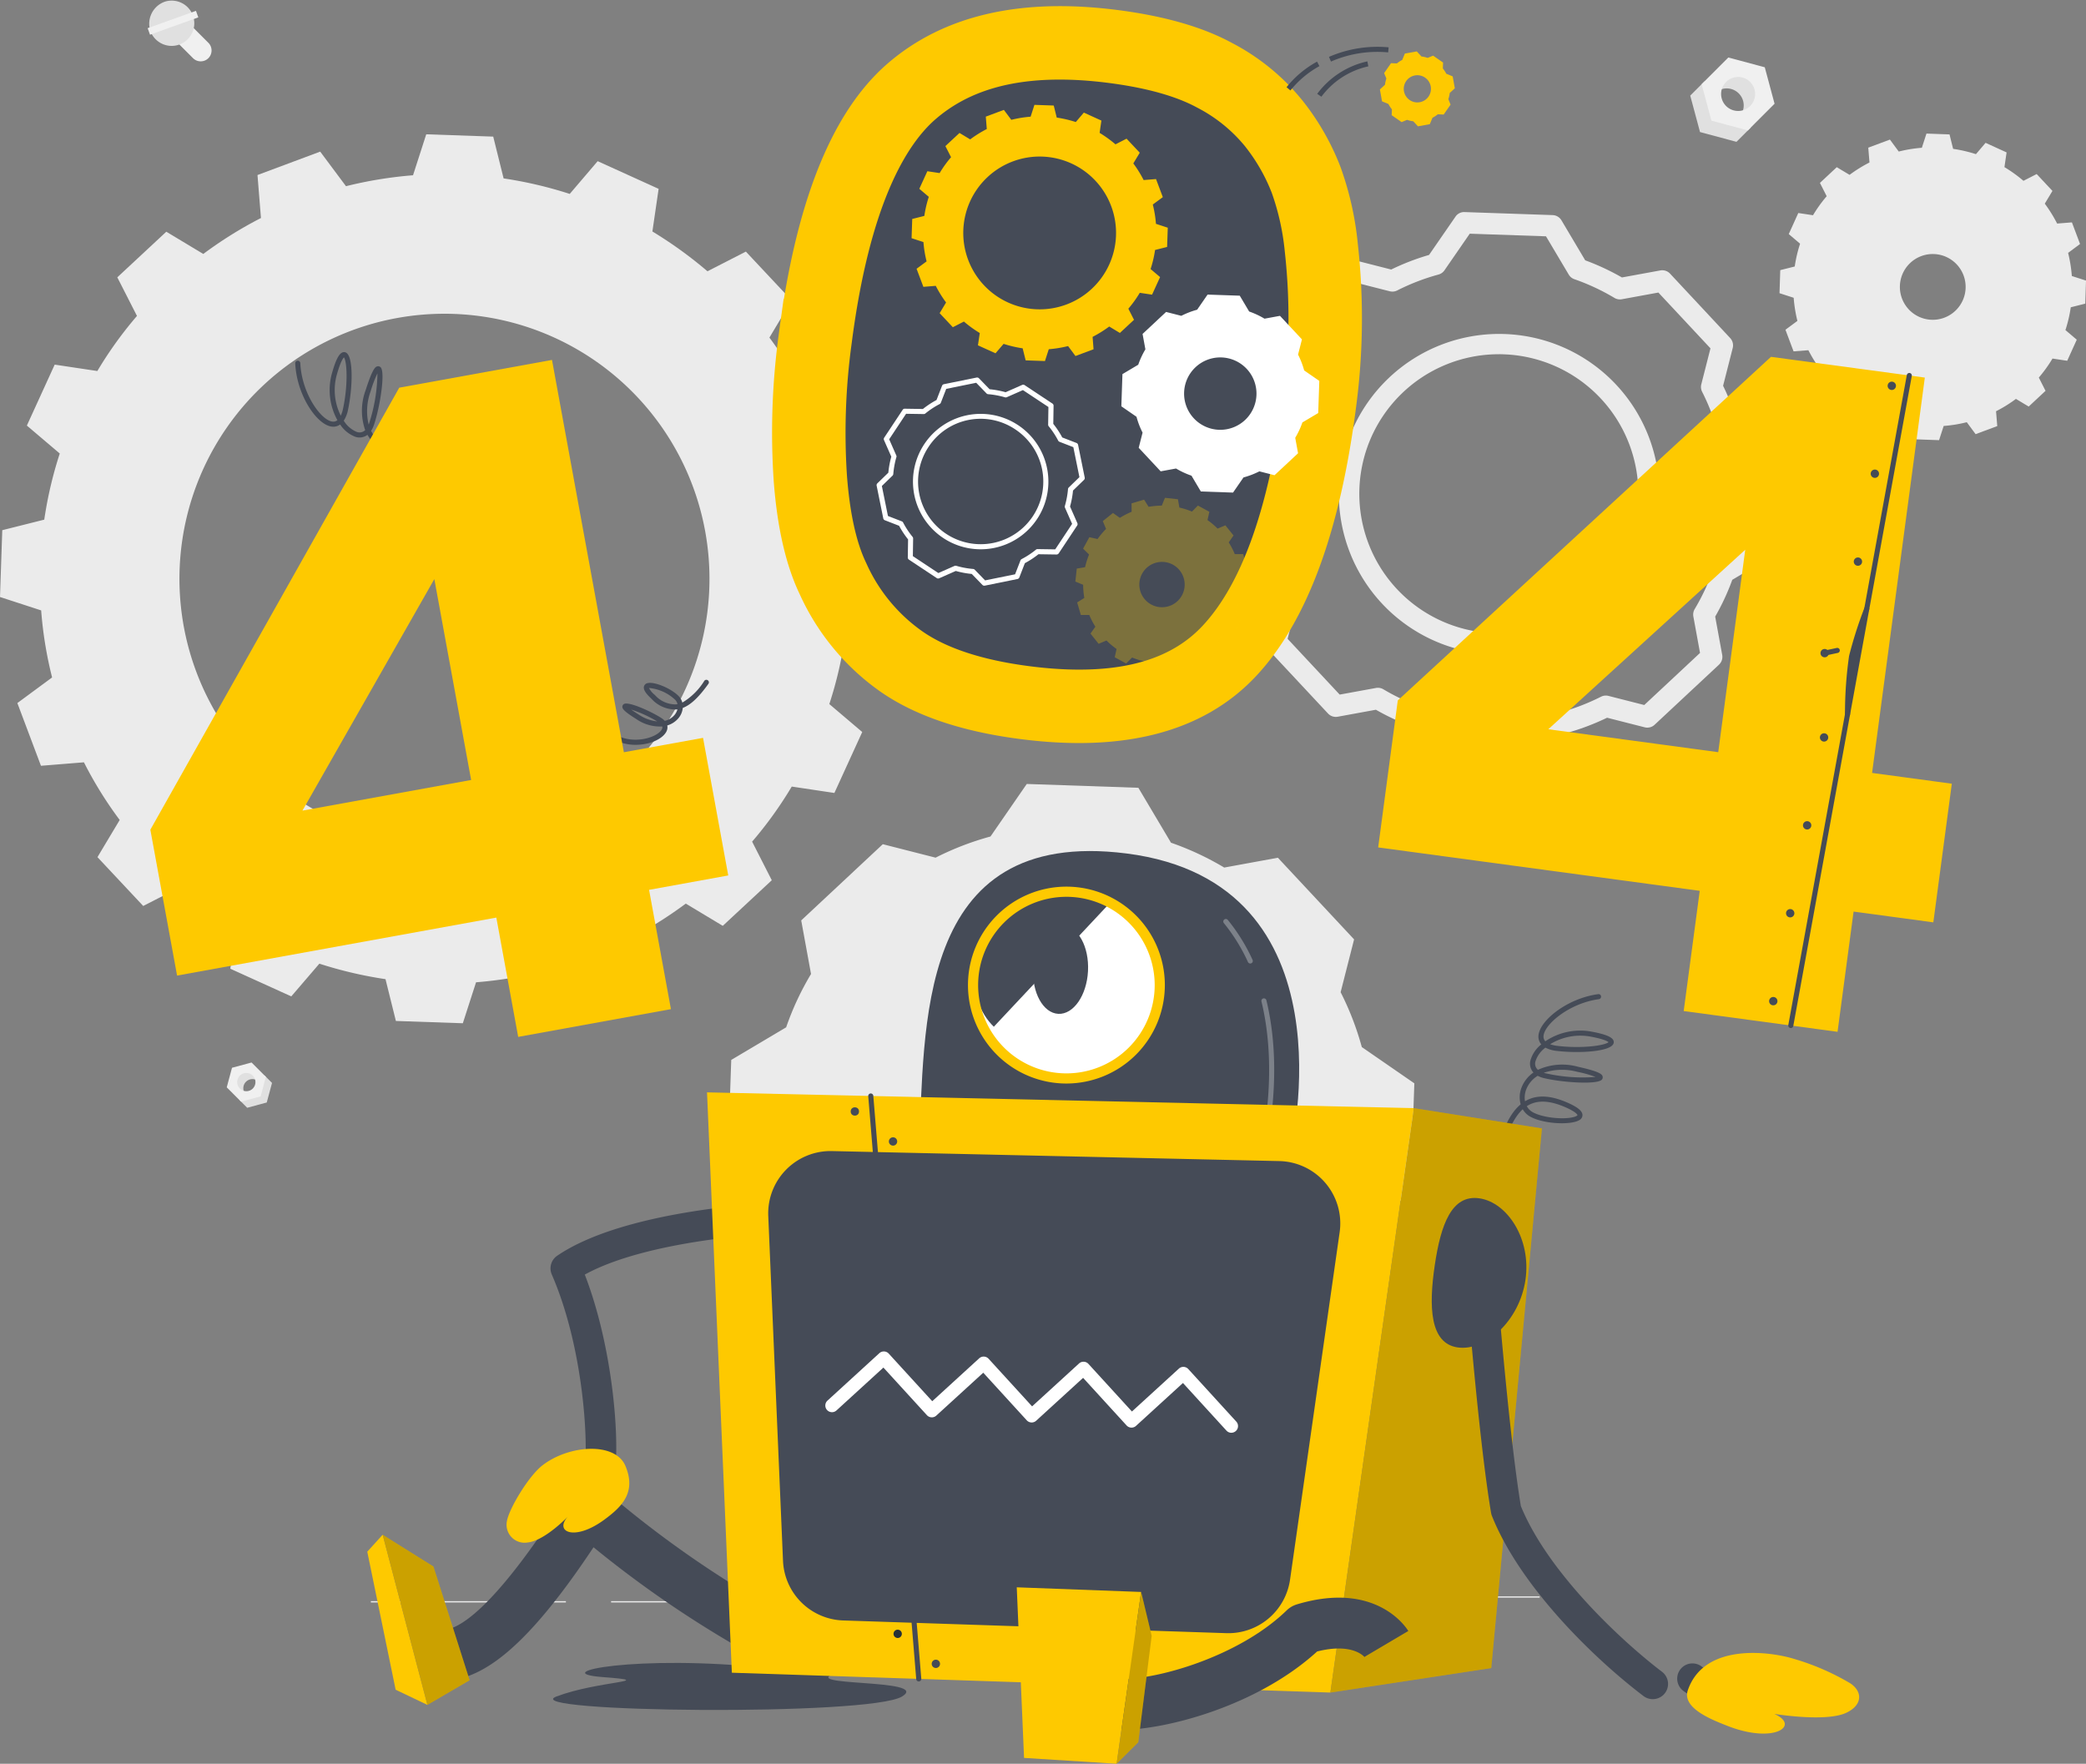 <svg xmlns="http://www.w3.org/2000/svg" width="356.445" height="301.369" viewBox="0 0 356.445 301.369">
  <rect x="0" y="0" width="356.445" height="301.369" fill="#808080" stroke="none"/>
  <g id="Group_14458" data-name="Group 14458" transform="translate(-36.087 -19.495)">
    <g id="Background_Complete" data-name="Background Complete">
      <g id="Group_14429" data-name="Group 14429">
        <rect id="Rectangle_6231" data-name="Rectangle 6231" width="29.613" height="0.217" transform="translate(269.56 292.26)" fill="#ebebeb"/>
        <rect id="Rectangle_6233" data-name="Rectangle 6233" width="9.669" height="0.217" transform="translate(140.508 293.08)" fill="#ebebeb"/>
        <rect id="Rectangle_6234" data-name="Rectangle 6234" width="33.328" height="0.217" transform="translate(99.458 293.08)" fill="#ebebeb"/>
      </g>
      <g id="Group_14435" data-name="Group 14435" transform="translate(36.087 19.495)">
        <g id="Group_14430" data-name="Group 14430" transform="translate(0 22.947)">
          <path id="Path_113166" data-name="Path 113166" d="M193.068,188.086l.391-11.409-7-2.289a67.985,67.985,0,0,0-1.867-11.456l5.937-4.377-4.033-10.716-7.343.592a67.127,67.127,0,0,0-6.113-9.854l3.8-6.349-7.821-8.344-6.564,3.362a71.6,71.6,0,0,0-9.411-6.8l1.064-7.287-10.416-4.727-4.772,5.594a70.448,70.448,0,0,0-11.3-2.648l-1.775-7.143L114.4,103.84l-2.258,7a70.529,70.529,0,0,0-11.456,1.868L96.28,106.8l-10.715,4,.592,7.345a69.826,69.826,0,0,0-9.854,6.141l-6.319-3.8L61.61,128.28l3.361,6.595a67.169,67.169,0,0,0-6.772,9.413l-7.286-1.093-4.757,10.414,5.622,4.774a68.109,68.109,0,0,0-2.648,11.3l-7.175,1.8L41.566,182.9l7.034,2.291a67.452,67.452,0,0,0,1.868,11.455l-5.936,4.377,4.033,10.718,7.343-.593A67.287,67.287,0,0,0,62.02,221l-3.8,6.349,7.821,8.345,6.564-3.362a69.979,69.979,0,0,0,9.411,6.8l-1.094,7.285,10.416,4.727,4.8-5.592a70.5,70.5,0,0,0,11.3,2.647l1.775,7.143,11.438.392,2.26-7a70.532,70.532,0,0,0,11.456-1.868l4.378,5.907,10.715-4-.562-7.342a71.6,71.6,0,0,0,9.854-6.143l6.319,3.8,8.374-7.79-3.36-6.595a67.233,67.233,0,0,0,6.772-9.412l7.286,1.094,4.757-10.415-5.623-4.774a67.279,67.279,0,0,0,2.647-11.3Zm-77.091,36.959a45.284,45.284,0,1,1,46.793-43.693A45.273,45.273,0,0,1,115.977,225.045Z" transform="translate(-41.566 -103.84)" fill="#ebebeb"/>
        </g>
        <g id="Group_14431" data-name="Group 14431" transform="translate(304.071 22.829)">
          <path id="Path_113167" data-name="Path 113167" d="M434.491,150.341l2.877-2.686-1.149-2.266a23.409,23.409,0,0,0,2.338-3.25l2.515.38,1.63-3.6-1.935-1.646a23.151,23.151,0,0,0,.912-3.894l2.476-.621.128-3.941-2.42-.781a24.73,24.73,0,0,0-.636-3.953l2.037-1.518-1.387-3.693-2.528.2a24.306,24.306,0,0,0-2.11-3.4l1.309-2.175-2.694-2.885-2.259,1.158a24.3,24.3,0,0,0-3.249-2.339l.366-2.515-3.589-1.637-1.647,1.935a24.066,24.066,0,0,0-3.9-.906l-.614-2.468-3.941-.142-.788,2.427a23.137,23.137,0,0,0-3.947.644l-1.51-2.044-3.7,1.38.207,2.534a23.578,23.578,0,0,0-3.4,2.111l-2.189-1.31-2.877,2.687,1.156,2.274a23.294,23.294,0,0,0-2.338,3.249l-2.514-.38-1.63,3.6,1.935,1.646a23.224,23.224,0,0,0-.912,3.893l-2.475.621-.128,3.942,2.421.78a24.008,24.008,0,0,0,.635,3.954l-2.043,1.51,1.387,3.692,2.534-.193a24.227,24.227,0,0,0,2.111,3.4l-1.309,2.175,2.694,2.885,2.259-1.157a24.26,24.26,0,0,0,3.249,2.338l-.372,2.508,3.589,1.637,1.653-1.927a24.624,24.624,0,0,0,3.9.9l.613,2.468,3.942.142.788-2.427a23.122,23.122,0,0,0,3.947-.643l1.51,2.043,3.7-1.38-.208-2.535a23.344,23.344,0,0,0,3.4-2.11Zm-20.5-16.609a5.618,5.618,0,1,1,7.939.272A5.618,5.618,0,0,1,413.988,133.732Z" transform="translate(-391.908 -103.703)" fill="#ebebeb"/>
        </g>
        <path id="Path_113168" data-name="Path 113168" d="M302.166,284.569l-8.978-6.2c0-.007,0-.015-.005-.022A49.293,49.293,0,0,0,289.572,269l2.3-9.026L278.85,246.022l-9.167,1.678a49.36,49.36,0,0,0-9.076-4.238.239.239,0,0,1-.023-.008l-5.574-9.384-19.069-.654-6.2,8.978-.036.009a49.36,49.36,0,0,0-9.342,3.606l-9.023-2.3L197.4,256.732l1.675,9.149,0,.008A48.364,48.364,0,0,0,194.825,275l-9.383,5.571-.654,19.069,8.986,6.206a47.758,47.758,0,0,0,3.6,9.392l0,0-2.294,9,13.023,13.945,9.11-1.667a49.786,49.786,0,0,0,9.156,4.248l.008,0,5.564,9.371,19.069.654,6.2-8.972a49.691,49.691,0,0,0,9.421-3.61l0,0,8.981,2.289,13.946-13.021-1.675-9.151a48.368,48.368,0,0,0,4.241-9.112v0l9.387-5.575Zm-59.428,28.988a21.457,21.457,0,1,1,22.178-20.709A21.463,21.463,0,0,1,242.738,313.557Z" transform="translate(-60.492 -99.463)" fill="#ebebeb"/>
        <path id="Path_113169" data-name="Path 113169" d="M335.342,215.346h-.062l-15.034-.515a1.832,1.832,0,0,1-1.513-.9l-4.048-6.817a41.25,41.25,0,0,1-6.322-2.933l-6.517,1.192a1.821,1.821,0,0,1-1.67-.552L289.908,193.83a1.836,1.836,0,0,1-.437-1.7l1.639-6.433a39.884,39.884,0,0,1-2.482-6.485l-6.538-4.515a1.834,1.834,0,0,1-.791-1.571l.516-15.034a1.83,1.83,0,0,1,.9-1.513l6.829-4.055a40.186,40.186,0,0,1,2.926-6.293l-1.2-6.54a1.835,1.835,0,0,1,.552-1.669l11-10.268a1.833,1.833,0,0,1,1.7-.437l6.455,1.645a40.747,40.747,0,0,1,6.467-2.493l4.512-6.533a1.773,1.773,0,0,1,1.571-.79l15.034.515a1.831,1.831,0,0,1,1.513.9l4.056,6.829a40.81,40.81,0,0,1,6.274,2.927l6.558-1.2a1.834,1.834,0,0,1,1.67.552l10.266,11a1.836,1.836,0,0,1,.437,1.7l-1.645,6.457a40.711,40.711,0,0,1,2.493,6.464l6.533,4.512a1.834,1.834,0,0,1,.791,1.571l-.515,15.036a1.833,1.833,0,0,1-.9,1.513l-6.832,4.057a40.133,40.133,0,0,1-2.922,6.288l1.2,6.543a1.831,1.831,0,0,1-.552,1.669l-10.995,10.265a1.828,1.828,0,0,1-1.7.437l-6.425-1.637a41.075,41.075,0,0,1-6.5,2.492l-4.507,6.528A1.835,1.835,0,0,1,335.342,215.346ZM321.373,211.2l13.03.446,4.316-6.249a1.833,1.833,0,0,1,1.032-.728,37.419,37.419,0,0,0,7.079-2.714l.012-.006a1.826,1.826,0,0,1,1.266-.133l6.111,1.557,9.529-8.9-1.14-6.228a1.836,1.836,0,0,1,.233-1.276,36.408,36.408,0,0,0,3.169-6.8,1.84,1.84,0,0,1,.818-1.017l6.53-3.879.447-13.031-6.254-4.319a1.827,1.827,0,0,1-.7-.928c-.016-.046-.03-.1-.043-.147a36.962,36.962,0,0,0-2.7-6.992,1.836,1.836,0,0,1-.142-1.283l1.566-6.145-8.9-9.532-6.241,1.143a1.829,1.829,0,0,1-1.269-.229,37.163,37.163,0,0,0-6.812-3.183,2.03,2.03,0,0,1-.383-.178,1.83,1.83,0,0,1-.616-.626l-3.882-6.536-13.031-.447-4.318,6.254a1.833,1.833,0,0,1-1.079.741,37.157,37.157,0,0,0-6.992,2.7,1.83,1.83,0,0,1-1.282.142l-6.142-1.565-9.53,8.9,1.14,6.227a1.833,1.833,0,0,1-.164,1.149c-.025.049-.052.1-.082.148a36.4,36.4,0,0,0-3.172,6.823,1.837,1.837,0,0,1-.8.974l-6.536,3.882L285,172.245l6.26,4.323a1.827,1.827,0,0,1,.728,1.031,36.183,36.183,0,0,0,2.7,7.047,1.8,1.8,0,0,1,.148.394,1.823,1.823,0,0,1,0,.9l-1.561,6.124,8.9,9.528,6.2-1.133a1.839,1.839,0,0,1,1.263.226,37.631,37.631,0,0,0,6.847,3.182,1.829,1.829,0,0,1,1.02.81Zm21.516-82.313h0Zm-13.468,65.848c-.321,0-.642-.006-.965-.017a27.384,27.384,0,1,1,.965.017Zm-.033-51.3a23.84,23.84,0,1,0,.826.015C329.937,143.436,329.661,143.431,329.388,143.431Z" transform="translate(-73.256 -82.909)" fill="#ebebeb"/>
        <g id="Group_14432" data-name="Group 14432" transform="translate(288.818 9.824)">
          <path id="Path_113170" data-name="Path 113170" d="M382.239,103.754l-6.228-1.673-1.672-6.228,2.438-2.438,2.573,5.328,5.328,2.573Z" transform="translate(-374.339 -89.342)" fill="#e0e0e0"/>
          <path id="Path_113171" data-name="Path 113171" d="M383.261,99.191a2.906,2.906,0,1,0-4.111-4.109l3.1-4.648,4.155,2.1.911,4.365Z" transform="translate(-374.973 -88.949)" fill="#e0e0e0"/>
          <path id="Path_113172" data-name="Path 113172" d="M376.582,93.288l4.564-4.564,6.227,1.672,1.672,6.228-4.563,4.564-6.228-1.673Zm8.287,3.731a2.906,2.906,0,1,0-4.11-.009A2.917,2.917,0,0,0,384.869,97.019Z" transform="translate(-374.635 -88.724)" fill="#f0f0f0"/>
        </g>
        <g id="Group_14433" data-name="Group 14433" transform="translate(38.747 181.548)">
          <path id="Path_113173" data-name="Path 113173" d="M90.022,295.866l3.342-.9.9-3.342-1.308-1.308-1.381,2.859-2.859,1.381Z" transform="translate(-86.529 -288.133)" fill="#e0e0e0"/>
          <path id="Path_113174" data-name="Path 113174" d="M89.652,293.417a1.559,1.559,0,1,1,2.205-2.205L90.2,288.718l-2.229,1.127-.489,2.343Z" transform="translate(-86.366 -287.922)" fill="#e0e0e0"/>
          <path id="Path_113175" data-name="Path 113175" d="M92.885,290.25,90.436,287.8l-3.342.9-.9,3.342,2.448,2.449,3.342-.9Zm-4.448,2a1.56,1.56,0,1,1,2.206,0A1.565,1.565,0,0,1,88.438,292.252Z" transform="translate(-86.197 -287.801)" fill="#f0f0f0"/>
        </g>
        <g id="Group_14434" data-name="Group 14434" transform="translate(25.232)">
          <path id="Path_113176" data-name="Path 113176" d="M76.281,85.181l2.773,2.774a1.862,1.862,0,0,0,2.626,0h0a1.862,1.862,0,0,0,0-2.626l-2.774-2.773a1.861,1.861,0,0,0-2.625,0h0A1.861,1.861,0,0,0,76.281,85.181Z" transform="translate(-71.303 -78.015)" fill="#f0f0f0"/>
          <path id="Path_113177" data-name="Path 113177" d="M73.69,77.666a3.868,3.868,0,1,1-2.565,5.023A3.993,3.993,0,0,1,73.69,77.666Z" transform="translate(-70.666 -77.408)" fill="#e0e0e0"/>
          <rect id="Rectangle_6236" data-name="Rectangle 6236" width="1.189" height="8.77" transform="matrix(-0.338, -0.941, 0.941, -0.338, 0.402, 5.933)" fill="#f0f0f0"/>
        </g>
      </g>
    </g>
    <g id="_404" data-name="404" transform="translate(61.78 38.544)">
      <g id="Group_14445" data-name="Group 14445">
        <g id="Group_14438" data-name="Group 14438" transform="translate(0 41.114)">
          <path id="Path_113185" data-name="Path 113185" d="M124.856,168.3a.438.438,0,0,1-.157-.03c-3.908-1.513-6.245-2.992-7.459-4.768a4.492,4.492,0,0,1-2.806-.386,5.587,5.587,0,0,1-2.414-2.276,2.22,2.22,0,0,1-2.106.326,5.357,5.357,0,0,1-2.563-2.093,1.983,1.983,0,0,1-1.347.373c-2.581-.21-6.079-5.348-6.33-10.824a.434.434,0,0,1,.867-.039c.238,5.2,3.568,9.837,5.533,10a1.1,1.1,0,0,0,.808-.243,10.65,10.65,0,0,1-.887-8.171c.747-2.608,1.406-3.628,2.2-3.44,1.495.372,1.3,6.053.507,9.8a5.318,5.318,0,0,1-.734,1.894,4.7,4.7,0,0,0,2.208,1.916,1.372,1.372,0,0,0,1.453-.3,10.086,10.086,0,0,1,.1-6.892c1.219-3.845,1.709-3.949,2-4.011a.574.574,0,0,1,.56.191c.8.906-.156,6.877-1.167,9.831a4.355,4.355,0,0,1-.484,1,4.755,4.755,0,0,0,2.164,2.171,3.794,3.794,0,0,0,1.973.374c-.078-.165-.148-.331-.212-.5-.688-1.864-.352-4.016,1.029-6.579.916-1.7,1.663-2.493,2.35-2.493h0a.963.963,0,0,1,.857.575c.757,1.4.208,6.007-1.288,8.295a3.4,3.4,0,0,1-1.4,1.215c1.163,1.529,3.372,2.877,6.9,4.245a.434.434,0,0,1-.157.839ZM119.948,154s-.491,0-1.586,2.038c-1.256,2.331-1.576,4.25-.979,5.866a4.738,4.738,0,0,0,.261.582,2.567,2.567,0,0,0,1.147-.959c1.215-1.858,1.8-5.676,1.346-7.169C120.043,154.056,119.948,154,119.948,154Zm-6.227-3.658a19.614,19.614,0,0,0-1.163,3.065,9.831,9.831,0,0,0-.334,5.685c.029-.073.056-.146.081-.218A28.742,28.742,0,0,0,113.721,150.345ZM108,147.611c-.147.135-.569.682-1.174,2.8a9.767,9.767,0,0,0,.631,7.159,5.56,5.56,0,0,0,.391-1.217C108.752,152.085,108.489,148.228,108,147.611Z" transform="translate(-74.92 -146.706)" fill="#454b57"/>
          <path id="Path_113186" data-name="Path 113186" d="M166.064,222.31a7.82,7.82,0,0,1-3.96-1.031.435.435,0,1,1,.439-.75c3.1,1.819,7.1.55,7.924-.774a.755.755,0,0,0,.128-.583,7.067,7.067,0,0,1-4.455-1.273c-2.209-1.381-2.38-1.791-2.366-2.12a.534.534,0,0,1,.3-.455c.865-.438,4.779,1.367,6.411,2.44a2.823,2.823,0,0,1,.54.453,3.07,3.07,0,0,0,1.651-.994,2.486,2.486,0,0,0,.51-.974l-.174.021a5.5,5.5,0,0,1-4.264-1.827c-1.019-.942-1.415-1.591-1.283-2.106a.786.786,0,0,1,.623-.568c1.2-.3,4.165.965,5.377,2.294a2.429,2.429,0,0,1,.557,1.028,11.008,11.008,0,0,0,3.75-3.709.434.434,0,0,1,.707.505c-1.641,2.292-3.008,3.591-4.382,4.12a3.228,3.228,0,0,1-.754,1.771A3.937,3.937,0,0,1,171.448,219a1.6,1.6,0,0,1-.243,1.208C170.473,221.391,168.373,222.31,166.064,222.31Zm-.771-6.022c.292.216.71.5,1.307.874a7.014,7.014,0,0,0,3.126,1.149A21.554,21.554,0,0,0,165.293,216.288Zm3.03-3.688a3.751,3.751,0,0,0,1.012,1.2,4.681,4.681,0,0,0,3.586,1.6,2.788,2.788,0,0,0,.278-.042,1.59,1.59,0,0,0-.377-.716A7.479,7.479,0,0,0,168.323,212.6Z" transform="translate(-83.121 -155.208)" fill="#454b57"/>
          <path id="Path_113187" data-name="Path 113187" d="M165.6,212.82l-13.528,2.457-12.282-67.033-26.1,4.741-42.531,75.53,4.567,24.924,54.553-9.909,3.735,20.386,26.1-4.742-3.735-20.385,13.528-2.458ZM97.148,225.254l22.537-39.561,6.288,34.325Z" transform="translate(-71.161 -146.908)" fill="#fec900"/>
        </g>
        <g id="Group_14441" data-name="Group 14441" transform="translate(109.223 -15)">
          <path id="Path_113188" data-name="Path 113188" d="M291.139,137.239a51.037,51.037,0,0,0-2.776-12.345,39.974,39.974,0,0,0-6.069-10.582,35.074,35.074,0,0,0-11.029-9q-6.98-3.813-18.424-5.306-23.821-3.1-37.142,8.456t-17.535,44.286a120.856,120.856,0,0,0-.847,24.608q.863,11.3,4.147,18.173a38,38,0,0,0,12.718,15.429q8.221,5.766,22.529,7.632,25.52,3.325,37.825-9.8t16.326-44.364A112.263,112.263,0,0,0,291.139,137.239Z" transform="translate(-197.026 -99.349)" fill="#fec900" stroke="#fec900" stroke-width="6"/>
          <path id="Path_113189" data-name="Path 113189" d="M246,211.13c-2.088-.071-4.311-.26-6.605-.559-7.947-1.035-14.1-3.046-18.278-5.98a28.331,28.331,0,0,1-9.543-11.638l-.043-.09c-1.669-3.493-2.76-8.467-3.243-14.783a111.987,111.987,0,0,1,.8-22.661c3.1-24.067,9.5-34.108,14.322-38.293,5.624-4.879,13.214-7.084,23.206-6.742,2.047.07,4.215.254,6.443.543,6.413.834,11.487,2.254,15.081,4.217a25.829,25.829,0,0,1,8.082,6.5,30.654,30.654,0,0,1,4.648,8.046,41.836,41.836,0,0,1,2.228,10.034,103.4,103.4,0,0,1-.254,24.936c-2.407,18.7-7.058,31.838-13.821,39.051-5.017,5.352-12.547,7.779-23.019,7.42Z" transform="translate(-198.476 -100.799)" fill="#454b57"/>
          <g id="Group_14439" data-name="Group 14439" transform="translate(20.845 13.862)">
            <path id="Path_113190" data-name="Path 113190" d="M264.705,139.6l.113-3.289-2.019-.66a19.619,19.619,0,0,0-.539-3.3l1.712-1.262L262.81,128l-2.117.17a19.457,19.457,0,0,0-1.762-2.841l1.1-1.83-2.255-2.4-1.892.969a20.68,20.68,0,0,0-2.713-1.96l.306-2.1-3-1.362-1.375,1.612a20.267,20.267,0,0,0-3.257-.763l-.512-2.059-3.3-.113-.651,2.019a20.286,20.286,0,0,0-3.3.538l-1.271-1.7-3.088,1.154.17,2.117a20.245,20.245,0,0,0-2.84,1.77l-1.821-1.1-2.414,2.245.969,1.9a19.33,19.33,0,0,0-1.952,2.713l-2.1-.315-1.371,3,1.62,1.376a19.65,19.65,0,0,0-.763,3.257l-2.068.52-.112,3.289,2.027.66a19.392,19.392,0,0,0,.538,3.3l-1.711,1.262,1.162,3.089,2.117-.171a19.362,19.362,0,0,0,1.762,2.841l-1.1,1.83,2.254,2.4,1.893-.969a20.161,20.161,0,0,0,2.712,1.96l-.315,2.1,3,1.363,1.385-1.612a20.244,20.244,0,0,0,3.257.763l.511,2.059,3.3.113.651-2.019a20.292,20.292,0,0,0,3.3-.538l1.262,1.7,3.089-1.154-.162-2.117a20.634,20.634,0,0,0,2.841-1.77l1.821,1.1,2.414-2.246-.968-1.9a19.4,19.4,0,0,0,1.952-2.713l2.1.315,1.371-3-1.621-1.376a19.346,19.346,0,0,0,.763-3.257Zm-22.221,10.653a13.053,13.053,0,1,1,13.488-12.595A13.05,13.05,0,0,1,242.484,150.253Z" transform="translate(-221.036 -115.316)" fill="#fec900"/>
          </g>
          <g id="Group_14440" data-name="Group 14440" transform="translate(48.837 81.012)">
            <path id="Path_113191" data-name="Path 113191" d="M282.661,210.2l.238-2.216-1.333-.543a13.636,13.636,0,0,0-.2-2.252l1.215-.772-.618-2.144-1.443.012a12.862,12.862,0,0,0-1.038-2.006l.823-1.182-1.393-1.734-1.33.554a13.163,13.163,0,0,0-1.729-1.452l.323-1.412-1.954-1.072-1.021,1.031a12.907,12.907,0,0,0-2.15-.683l-.247-1.42-2.216-.248-.543,1.332a13.936,13.936,0,0,0-2.252.207l-.771-1.225-2.145.628.012,1.443a13.918,13.918,0,0,0-2.007,1.039l-1.18-.833-1.735,1.393.554,1.33a14.069,14.069,0,0,0-1.451,1.728l-1.4-.313-1.072,1.955,1.022,1.01a13.93,13.93,0,0,0-.684,2.162l-1.42.235-.238,2.217,1.332.553a12.743,12.743,0,0,0,.2,2.243l-1.225.771.628,2.145,1.443,0a13.33,13.33,0,0,0,1.039,2l-.833,1.18,1.393,1.744,1.34-.563a13.284,13.284,0,0,0,1.728,1.452L260,219.9l1.954,1.073,1.02-1.022a13.764,13.764,0,0,0,2.151.673l.246,1.421,2.216.248.544-1.333a13.944,13.944,0,0,0,2.252-.207l.771,1.225,2.135-.629,0-1.442a14,14,0,0,0,2.007-1.038l1.17.832,1.744-1.393-.564-1.33a14.215,14.215,0,0,0,1.461-1.728l1.4.312,1.072-1.954-1.022-1.011a14.088,14.088,0,0,0,.674-2.151Zm-11.177-.86a3.874,3.874,0,1,1-1.538-5.254A3.882,3.882,0,0,1,271.484,209.341Z" transform="translate(-253.278 -192.662)" fill="#fec900" opacity="0.3"/>
          </g>
          <path id="Path_113192" data-name="Path 113192" d="M296.153,167.41l-2.588-1.787,0-.006a14.23,14.23,0,0,0-1.041-2.7l.663-2.6-3.754-4.021-2.642.484a14.24,14.24,0,0,0-2.616-1.222l-.007,0-1.606-2.705-5.5-.188-1.787,2.588-.01,0a14.2,14.2,0,0,0-2.692,1.04l-2.6-.663-4.02,3.754.483,2.637,0,0a13.929,13.929,0,0,0-1.222,2.626l-2.7,1.606-.188,5.5,2.59,1.788a13.79,13.79,0,0,0,1.038,2.708h0l-.661,2.594,3.753,4.02,2.626-.481a14.3,14.3,0,0,0,2.639,1.225h0l1.6,2.7,5.5.188,1.786-2.586a14.357,14.357,0,0,0,2.716-1.041h0l2.589.66,4.02-3.754-.483-2.638a13.93,13.93,0,0,0,1.222-2.626h0l2.706-1.607Zm-17.13,8.356a6.185,6.185,0,1,1,6.392-5.97A6.187,6.187,0,0,1,279.023,175.766Z" transform="translate(-205.633 -106.378)" fill="#fff"/>
          <path id="Path_113193" data-name="Path 113193" d="M321.746,117.234l.453-1.09h0a5.386,5.386,0,0,0,.908-.595l1.007.038,1.181-1.695-.385-.932a5.309,5.309,0,0,0,.242-1.057v0l.867-.8-.364-2.033-1.091-.452,0,0a5.278,5.278,0,0,0-.594-.906l.039-1.008-1.7-1.18-.93.385h0a5.239,5.239,0,0,0-1.061-.242l-.8-.866-2.033.364-.453,1.092a5.178,5.178,0,0,0-.912.594h0l-1-.038-1.181,1.695.384.926a5.4,5.4,0,0,0-.242,1.066h0l-.866.8.364,2.033,1.09.452a5.4,5.4,0,0,0,.6.915h0l-.038,1,1.695,1.181.931-.385a5.232,5.232,0,0,0,1.06.242h0l.8.866Zm-4.417-5.632a2.323,2.323,0,1,1,2.7,1.878A2.323,2.323,0,0,1,317.329,111.6Z" transform="translate(-212.342 -100.066)" fill="#fec900"/>
          <path id="Path_113194" data-name="Path 113194" d="M295.506,111.741l-.662-.559a17.292,17.292,0,0,1,5.216-4.367l.4.77A16.613,16.613,0,0,0,295.506,111.741Z" transform="translate(-209.921 -100.333)" fill="#454b57"/>
          <path id="Path_113195" data-name="Path 113195" d="M303.539,106.419l-.343-.8a20.757,20.757,0,0,1,10.191-1.632l-.081.865A19.767,19.767,0,0,0,303.539,106.419Z" transform="translate(-211.022 -99.949)" fill="#454b57"/>
          <path id="Path_113196" data-name="Path 113196" d="M301.594,112.8l-.717-.489a14.578,14.578,0,0,1,8.57-5.546l.168.851A13.647,13.647,0,0,0,301.594,112.8Z" transform="translate(-210.716 -100.327)" fill="#454b57"/>
          <path id="Path_113197" data-name="Path 113197" d="M232.55,204.556a.434.434,0,0,1-.312-.132l-1.821-1.876a15.343,15.343,0,0,1-2.73-.509l-2.837,1.251a.432.432,0,0,1-.415-.035l-4.753-3.151a.437.437,0,0,1-.194-.369l.048-3.093A14.989,14.989,0,0,1,218,194.318l-2.435-.945a.434.434,0,0,1-.268-.318l-1.133-5.589a.432.432,0,0,1,.123-.4l1.876-1.82a15.594,15.594,0,0,1,.507-2.735l-1.25-2.833a.435.435,0,0,1,.036-.416l3.151-4.753a.4.4,0,0,1,.369-.194l3.092.048a15.243,15.243,0,0,1,2.326-1.532l.945-2.437a.435.435,0,0,1,.319-.268l5.588-1.134a.442.442,0,0,1,.4.123l1.818,1.874a15.53,15.53,0,0,1,2.737.508l2.833-1.249a.439.439,0,0,1,.415.036l4.753,3.151a.434.434,0,0,1,.194.369l-.047,3.1a14.93,14.93,0,0,1,1.531,2.321l2.437.945a.433.433,0,0,1,.269.318l1.133,5.589a.436.436,0,0,1-.123.4l-1.877,1.821a15.585,15.585,0,0,1-.508,2.729l1.251,2.838a.433.433,0,0,1-.035.415l-3.151,4.753a.454.454,0,0,1-.368.194l-3.093-.047a15.28,15.28,0,0,1-2.323,1.527l-.946,2.441a.439.439,0,0,1-.319.269l-5.589,1.133A.414.414,0,0,1,232.55,204.556Zm-4.894-3.412a.422.422,0,0,1,.122.018,14.537,14.537,0,0,0,2.875.535.434.434,0,0,1,.276.131l1.767,1.821,5.124-1.039.92-2.373a.433.433,0,0,1,.2-.227,14.4,14.4,0,0,0,2.444-1.607.374.374,0,0,1,.281-.1l3.013.045,2.888-4.357-1.219-2.764a.429.429,0,0,1-.019-.3,14.767,14.767,0,0,0,.534-2.875.435.435,0,0,1,.13-.276l1.823-1.768-1.039-5.124-2.368-.918a.429.429,0,0,1-.231-.211,14.121,14.121,0,0,0-1.607-2.435.436.436,0,0,1-.1-.282l.046-3.016-4.357-2.888-2.757,1.215a.445.445,0,0,1-.3.021,14.729,14.729,0,0,0-2.885-.536.432.432,0,0,1-.275-.129l-1.766-1.821-5.123,1.04-.918,2.367a.436.436,0,0,1-.2.228,14.367,14.367,0,0,0-2.446,1.61.4.4,0,0,1-.282.1l-3.013-.047-2.888,4.358,1.217,2.76a.437.437,0,0,1-.009.37,15.1,15.1,0,0,0-.506,2.807.433.433,0,0,1-.13.276l-1.821,1.767,1.038,5.123,2.367.918a.43.43,0,0,1,.237.223,14.227,14.227,0,0,0,1.6,2.423.442.442,0,0,1,.1.284l-.047,3.013,4.358,2.89,2.763-1.22A.439.439,0,0,1,227.656,201.144Zm4.27-2.809a11.567,11.567,0,0,1-9.63-17.955h0a11.569,11.569,0,1,1,9.629,17.955Zm-8.906-17.475a10.7,10.7,0,1,0,14.835-3.012,10.623,10.623,0,0,0-14.835,3.012Z" transform="translate(-199.284 -108.529)" fill="#fff"/>
        </g>
        <g id="Group_14444" data-name="Group 14444" transform="translate(209.8 41.922)">
          <path id="Path_113198" data-name="Path 113198" d="M410.942,220.575l-13.625-1.84,9.012-67.551-26.289-3.547-63.77,58.711-3.351,25.116,54.948,7.415-2.741,20.543,26.29,3.548,2.74-20.543,13.626,1.839Zm-68.949-9.305L375.642,180.6l-4.615,34.589Z" transform="translate(-312.918 -147.637)" fill="#fec900"/>
          <path id="Path_113199" data-name="Path 113199" d="M394.068,262.745a.5.5,0,0,1-.079-.007.433.433,0,0,1-.348-.505l20.251-111.065a.443.443,0,0,1,.5-.35.434.434,0,0,1,.349.505L394.494,262.389A.434.434,0,0,1,394.068,262.745Z" transform="translate(-323.558 -148.056)" fill="#454b57"/>
          <g id="Group_14442" data-name="Group 14442" transform="translate(66.804 4.241)">
            <path id="Path_113200" data-name="Path 113200" d="M414.615,153.258a.711.711,0,1,1-.687-.735A.712.712,0,0,1,414.615,153.258Z" transform="translate(-392.941 -152.522)" fill="#454b57"/>
            <path id="Path_113201" data-name="Path 113201" d="M411.283,170.559a.711.711,0,1,1-.687-.735A.712.712,0,0,1,411.283,170.559Z" transform="translate(-392.501 -154.803)" fill="#454b57"/>
            <path id="Path_113202" data-name="Path 113202" d="M407.95,187.859a.711.711,0,1,1-.687-.735A.711.711,0,0,1,407.95,187.859Z" transform="translate(-392.062 -157.084)" fill="#454b57"/>
            <path id="Path_113203" data-name="Path 113203" d="M401.4,205.87a.711.711,0,1,1-.687-.735A.712.712,0,0,1,401.4,205.87Z" transform="translate(-391.198 -159.458)" fill="#454b57"/>
            <path id="Path_113204" data-name="Path 113204" d="M401.285,222.461a.711.711,0,1,1-.687-.735A.711.711,0,0,1,401.285,222.461Z" transform="translate(-391.183 -161.645)" fill="#454b57"/>
            <path id="Path_113205" data-name="Path 113205" d="M397.953,239.762a.711.711,0,1,1-.687-.735A.712.712,0,0,1,397.953,239.762Z" transform="translate(-390.744 -163.926)" fill="#454b57"/>
            <path id="Path_113206" data-name="Path 113206" d="M394.62,257.063a.711.711,0,1,1-.686-.736A.711.711,0,0,1,394.62,257.063Z" transform="translate(-390.305 -166.207)" fill="#454b57"/>
            <path id="Path_113207" data-name="Path 113207" d="M391.288,274.363a.711.711,0,1,1-.687-.735A.711.711,0,0,1,391.288,274.363Z" transform="translate(-389.865 -168.487)" fill="#454b57"/>
          </g>
          <path id="Path_113208" data-name="Path 113208" d="M400.728,206.252a.434.434,0,0,1-.09-.859l2.156-.463a.434.434,0,0,1,.182.849l-2.157.463A.463.463,0,0,1,400.728,206.252Z" transform="translate(-324.437 -155.189)" fill="#454b57"/>
          <g id="Group_14443" data-name="Group 14443" transform="translate(79.765 42.631)">
            <path id="Path_113209" data-name="Path 113209" d="M408.585,197.241a72.322,72.322,0,0,0-2.6,8.127,71.018,71.018,0,0,0-.694,9.918" transform="translate(-404.861 -196.807)" fill="#454b57"/>
            <path id="Path_113210" data-name="Path 113210" d="M405.229,215.654h0a.434.434,0,0,1-.431-.437,70.176,70.176,0,0,1,.7-10.007,71.836,71.836,0,0,1,2.616-8.192.434.434,0,0,1,.811.312,72.254,72.254,0,0,0-2.578,8.062,71.058,71.058,0,0,0-.684,9.83A.434.434,0,0,1,405.229,215.654Z" transform="translate(-404.795 -196.742)" fill="#454b57"/>
          </g>
        </g>
      </g>
    </g>
    <g id="Character" transform="translate(98.845 164.91)">
      <g id="Group_14453" data-name="Group 14453">
        <path id="Path_113211" data-name="Path 113211" d="M222.452,297.166c1.206-19.449-1.012-54.8,35.547-50.125,39.186,5.016,27.975,50.837,27.975,50.837Z" transform="translate(-128.218 -246.619)" fill="#454b57"/>
        <g id="Group_14446" data-name="Group 14446" transform="translate(102.643 6.083)">
          <circle id="Ellipse_849" data-name="Ellipse 849" cx="15.953" cy="15.953" r="15.953" transform="translate(0.868 0.868)" fill="#fff"/>
          <path id="Path_113212" data-name="Path 113212" d="M251.432,254.658C243.876,253.143,235.8,259.68,235,266.3l29.958,3.233C263.9,261.987,257.428,255.859,251.432,254.658Z" transform="translate(-349.684 51.353) rotate(-53)" fill="#454b57"/>
          <path id="Path_113213" data-name="Path 113213" d="M264.15,271.359c-.214,4.171-2.487,7.444-5.077,7.311s-4.515-3.622-4.3-7.793,2.486-7.444,5.076-7.311S264.364,267.188,264.15,271.359Z" transform="translate(-243.639 -256.935)" fill="#454b57"/>
          <path id="Path_113214" data-name="Path 113214" d="M248.96,287.267a16.821,16.821,0,1,1,16.821-16.821A16.84,16.84,0,0,1,248.96,287.267Zm0-31.905a15.085,15.085,0,1,0,15.085,15.085A15.1,15.1,0,0,0,248.96,255.361Z" transform="translate(-232.138 -253.625)" fill="#fec900"/>
        </g>
        <path id="Path_113215" data-name="Path 113215" d="M290.407,300.5a.5.5,0,0,1-.1-.011.436.436,0,0,1-.321-.524c.029-.117,2.8-11.889-.077-23.791a.434.434,0,1,1,.843-.2c2.924,12.112.108,24.079.079,24.2A.434.434,0,0,1,290.407,300.5Z" transform="translate(-137.108 -250.445)" fill="#fff" opacity="0.3"/>
        <path id="Path_113216" data-name="Path 113216" d="M287,267.6a.435.435,0,0,1-.395-.254,30.666,30.666,0,0,0-4.116-6.648.434.434,0,1,1,.672-.55,31.545,31.545,0,0,1,4.233,6.836.435.435,0,0,1-.394.615Z" transform="translate(-136.119 -248.382)" fill="#fff" opacity="0.3"/>
        <path id="Path_113217" data-name="Path 113217" d="M128.045,404.81c-.109,0-.215,0-.323,0a4.341,4.341,0,1,1,.238-8.678h.083c2.508,0,8.542-3.047,21.164-22.946a4.343,4.343,0,0,1,6.519-.946,179.659,179.659,0,0,0,32.247,22.118,4.341,4.341,0,0,1-3.928,7.741A185.147,185.147,0,0,1,153.834,382C143.254,397.905,135.4,404.81,128.045,404.81Z" transform="translate(-115.173 -263.038)" fill="#454b57"/>
        <path id="Path_113218" data-name="Path 113218" d="M158.392,364.154a2.7,2.7,0,0,1-.372-.026,2.6,2.6,0,0,1-2.21-2.947c.617-4.32-.148-20.512-5.621-33.1a2.606,2.606,0,0,1,.922-3.191c11.892-8.1,37.224-9.073,38.3-9.111a2.6,2.6,0,0,1,.181,5.206c-.235.009-22.382.859-33.762,7.122,4.848,12.535,5.946,28.16,5.139,33.813A2.6,2.6,0,0,1,158.392,364.154Z" transform="translate(-118.663 -255.736)" fill="#454b57"/>
        <path id="Path_113219" data-name="Path 113219" d="M161.629,367.175c-1.733-4.086-9.54-3.622-14.123-.12-2.45,1.871-5.766,7.5-6.114,9.542a3.073,3.073,0,0,0,3.493,3.679c2.993-.26,7.1-4.609,7.1-4.609-2.734,2.681.794,4.573,6.057.7C160.964,374.212,163.569,371.75,161.629,367.175Z" transform="translate(-117.525 -262.128)" fill="#fec900"/>
        <path id="Path_113220" data-name="Path 113220" d="M336.64,302.024a.449.449,0,0,1-.121-.017.435.435,0,0,1-.3-.537c1.156-4.027,2.42-6.489,4.08-7.857a4.513,4.513,0,0,1,.133-2.829,5.588,5.588,0,0,1,2.051-2.609,2.219,2.219,0,0,1-.513-2.068,5.36,5.36,0,0,1,1.854-2.74,1.994,1.994,0,0,1-.492-1.309c-.022-2.589,4.782-6.533,10.212-7.274a.425.425,0,0,1,.489.372.434.434,0,0,1-.372.488c-5.154.7-9.477,4.436-9.46,6.407a1.134,1.134,0,0,0,.314.785,10.64,10.64,0,0,1,8.059-1.618c2.664.51,3.748,1.073,3.622,1.881-.236,1.522-5.911,1.837-9.715,1.384a5.332,5.332,0,0,1-1.953-.56,4.69,4.69,0,0,0-1.709,2.37,1.371,1.371,0,0,0,.43,1.42,10.064,10.064,0,0,1,6.872-.517c3.939.869,4.086,1.349,4.174,1.635a.573.573,0,0,1-.14.575c-.83.879-6.864.462-9.9-.28a4.382,4.382,0,0,1-1.044-.392,4.755,4.755,0,0,0-1.969,2.351,3.753,3.753,0,0,0-.2,2c.156-.093.315-.178.478-.256,1.8-.852,3.969-.709,6.645.435,1.775.761,2.631,1.433,2.694,2.118a.959.959,0,0,1-.495.9c-1.324.879-5.964.746-8.377-.538a3.394,3.394,0,0,1-1.335-1.291c-1.419,1.3-2.564,3.617-3.608,7.254A.433.433,0,0,1,336.64,302.024Zm4.71-8.1a2.557,2.557,0,0,0,1.059,1.057c1.959,1.043,5.813,1.281,7.259.7.3-.12.34-.219.34-.22s-.048-.489-2.172-1.4c-2.433-1.041-4.373-1.187-5.93-.449A4.751,4.751,0,0,0,341.35,293.923Zm2.895-5.7c.076.022.15.042.225.061a28.571,28.571,0,0,0,8.624.645,19.678,19.678,0,0,0-3.157-.883A9.839,9.839,0,0,0,344.244,288.221Zm1.1-4.881a5.525,5.525,0,0,0,1.248.28c4.325.512,8.145-.094,8.716-.633-.148-.134-.73-.505-2.89-.918A9.777,9.777,0,0,0,345.34,283.34Z" transform="translate(-143.213 -250.331)" fill="#454b57"/>
        <path id="Path_113221" data-name="Path 113221" d="M199.139,408.005c.571-.183.38-.735-.259-.735H187.126c-22.382-2.37-38.021.807-28.166,1.556s-.695.591-7.891,3.314,53.526,3.408,59.05,0C215.212,409,191.207,410.547,199.139,408.005Z" transform="translate(-118.73 -267.683)" fill="#454b57"/>
        <path id="Path_113222" data-name="Path 113222" d="M287.295,396.666l-102.273-3.39-4.244-99.165,120.773,2.7Z" transform="translate(-122.724 -252.879)" fill="#fec900"/>
        <path id="Path_113223" data-name="Path 113223" d="M221.141,394.8a.434.434,0,0,1-.432-.4l-8.2-99.6a.434.434,0,0,1,.866-.071l8.2,99.6a.434.434,0,0,1-.4.468Z" transform="translate(-126.907 -252.909)" fill="#454b57"/>
        <g id="Group_14447" data-name="Group 14447" transform="translate(164.571 43.933)">
          <path id="Path_113224" data-name="Path 113224" d="M303.469,397.076l27.489-4.185,8.658-92.208-21.891-3.461Z" transform="translate(-303.469 -297.222)" fill="#fec900"/>
          <path id="Path_113225" data-name="Path 113225" d="M303.469,397.076l27.489-4.185,8.658-92.208-21.891-3.461Z" transform="translate(-303.469 -297.222)" opacity="0.2"/>
        </g>
        <path id="Path_113226" data-name="Path 113226" d="M195.35,375.684l-2.521-58.916a10.652,10.652,0,0,1,10.88-11.1l76.451,1.709a10.652,10.652,0,0,1,10.306,12.154L281.989,378.9a10.652,10.652,0,0,1-10.9,9.14l-65.452-2.169A10.653,10.653,0,0,1,195.35,375.684Z" transform="translate(-124.311 -254.402)" fill="#454b57"/>
        <path id="Path_113232" data-name="Path 113232" d="M273.463,371.049a1.137,1.137,0,0,1-.842-.371l-7.432-8.134-8.019,7.327a1.14,1.14,0,0,1-1.61-.072l-7.432-8.134-8.019,7.327a1.14,1.14,0,0,1-1.61-.072l-7.432-8.134-8.019,7.327a1.138,1.138,0,0,1-1.61-.072l-7.432-8.134-8.019,7.327a1.139,1.139,0,1,1-1.537-1.683l8.86-8.1a1.139,1.139,0,0,1,1.61.072l7.432,8.134,8.018-7.327a1.139,1.139,0,0,1,1.61.072l7.432,8.134,8.019-7.327a1.14,1.14,0,0,1,1.61.072l7.432,8.135,8.019-7.327a1.137,1.137,0,0,1,1.61.072l8.2,8.975a1.139,1.139,0,0,1-.841,1.908Z" transform="translate(-125.811 -271.65)" fill="#fff"/>
        <g id="Group_14450" data-name="Group 14450" transform="translate(0 116.821)">
          <path id="Path_113233" data-name="Path 113233" d="M124.189,410.252l-5.433-2.591-4.847-23.585,2.631-2.9Z" transform="translate(-113.909 -381.178)" fill="#fec900"/>
          <g id="Group_14449" data-name="Group 14449" transform="translate(2.631)">
            <path id="Path_113234" data-name="Path 113234" d="M124.588,410.252l7.21-4.212-6.181-19.433-8.679-5.429Z" transform="translate(-116.939 -381.178)" fill="#fec900"/>
            <path id="Path_113235" data-name="Path 113235" d="M124.588,410.252l7.21-4.212-6.181-19.433-8.679-5.429Z" transform="translate(-116.939 -381.178)" opacity="0.2"/>
          </g>
        </g>
        <path id="Path_113236" data-name="Path 113236" d="M261.217,416.172c-.2,0-.405,0-.6-.008a4.341,4.341,0,1,1,.238-8.678c6.688.219,20.841-3.89,28.927-11.739a4.332,4.332,0,0,1,1.776-1.043c13.707-4.113,18.808,4.2,19.019,4.553l-7.473,4.419a1.176,1.176,0,0,0,.1.159c-.082-.115-2.024-2.639-8.205-1.077C284.852,412.02,269.277,416.172,261.217,416.172Z" transform="translate(-132.692 -265.99)" fill="#454b57"/>
        <g id="Group_14452" data-name="Group 14452" transform="translate(110.984 125.807)">
          <path id="Path_113237" data-name="Path 113237" d="M258.8,421.675l-15.812-1-1.248-29.15,21.25.794Z" transform="translate(-241.745 -391.528)" fill="#fec900"/>
          <g id="Group_14451" data-name="Group 14451" transform="translate(17.059 0.794)">
            <path id="Path_113238" data-name="Path 113238" d="M261.395,421.8l3.7-3.678,2.291-18.177-1.8-7.5Z" transform="translate(-261.395 -392.443)" fill="#fec900"/>
            <path id="Path_113239" data-name="Path 113239" d="M261.395,421.8l3.7-3.678,2.291-18.177-1.8-7.5Z" transform="translate(-261.395 -392.443)" opacity="0.2"/>
          </g>
        </g>
        <path id="Path_113240" data-name="Path 113240" d="M362.022,401.693a2.6,2.6,0,0,1-1.574-.53c-9.024-6.859-21.223-19.036-25.9-30.783a2.639,2.639,0,0,1-.148-.533c-2.282-13.571-4.463-42.141-4.555-43.351a2.6,2.6,0,1,1,5.194-.393c.023.292,2.224,29.141,4.452,42.6,4.668,11.422,17.326,23.151,24.114,28.309a2.6,2.6,0,0,1-1.578,4.679Z" transform="translate(-142.373 -256.779)" fill="#454b57"/>
        <path id="Path_113241" data-name="Path 113241" d="M379.584,413.925c-2.014,0-4.3-.913-6.785-2.713a2.605,2.605,0,0,1,3.054-4.221c2.15,1.557,3.325,1.725,3.731,1.725a2.6,2.6,0,0,1,0,5.209Z" transform="translate(-147.895 -267.695)" fill="#454b57"/>
        <path id="Path_113242" data-name="Path 113242" d="M373.785,410.866c2.787-8.278,14.212-6.642,18.147-5.413a41.732,41.732,0,0,1,9.61,4.17c2.131,1.393,2.166,3.72-.675,5.049-3.5,1.639-12.3.185-12.3.185,4.551,1.992-.009,5.185-7.992,2.049C377.981,415.885,372.8,413.9,373.785,410.866Z" transform="translate(-148.151 -267.424)" fill="#fec900"/>
        <path id="Path_113243" data-name="Path 113243" d="M339.431,328.909c-1.034,7.034-6.859,12.22-11.6,11.524s-4.936-6.978-3.9-14.011,2.908-12.156,7.645-11.46S340.465,321.876,339.431,328.909Z" transform="translate(-141.529 -255.62)" fill="#454b57"/>
        <circle id="Ellipse_850" data-name="Ellipse 850" cx="0.711" cy="0.711" r="0.711" transform="translate(82.604 43.788)" fill="#454b57"/>
        <path id="Path_113244" data-name="Path 113244" d="M217.992,303.67a.711.711,0,1,1-.711-.712A.711.711,0,0,1,217.992,303.67Z" transform="translate(-127.442 -254.046)" fill="#454b57"/>
        <path id="Path_113245" data-name="Path 113245" d="M218.909,400.575a.711.711,0,1,1-.711-.712A.711.711,0,0,1,218.909,400.575Z" transform="translate(-127.563 -266.82)" fill="#263238"/>
        <path id="Path_113246" data-name="Path 113246" d="M226.423,406.478a.711.711,0,1,1-.712-.712A.712.712,0,0,1,226.423,406.478Z" transform="translate(-128.554 -267.598)" fill="#454b57"/>
      </g>
    </g>
  </g>
</svg>
